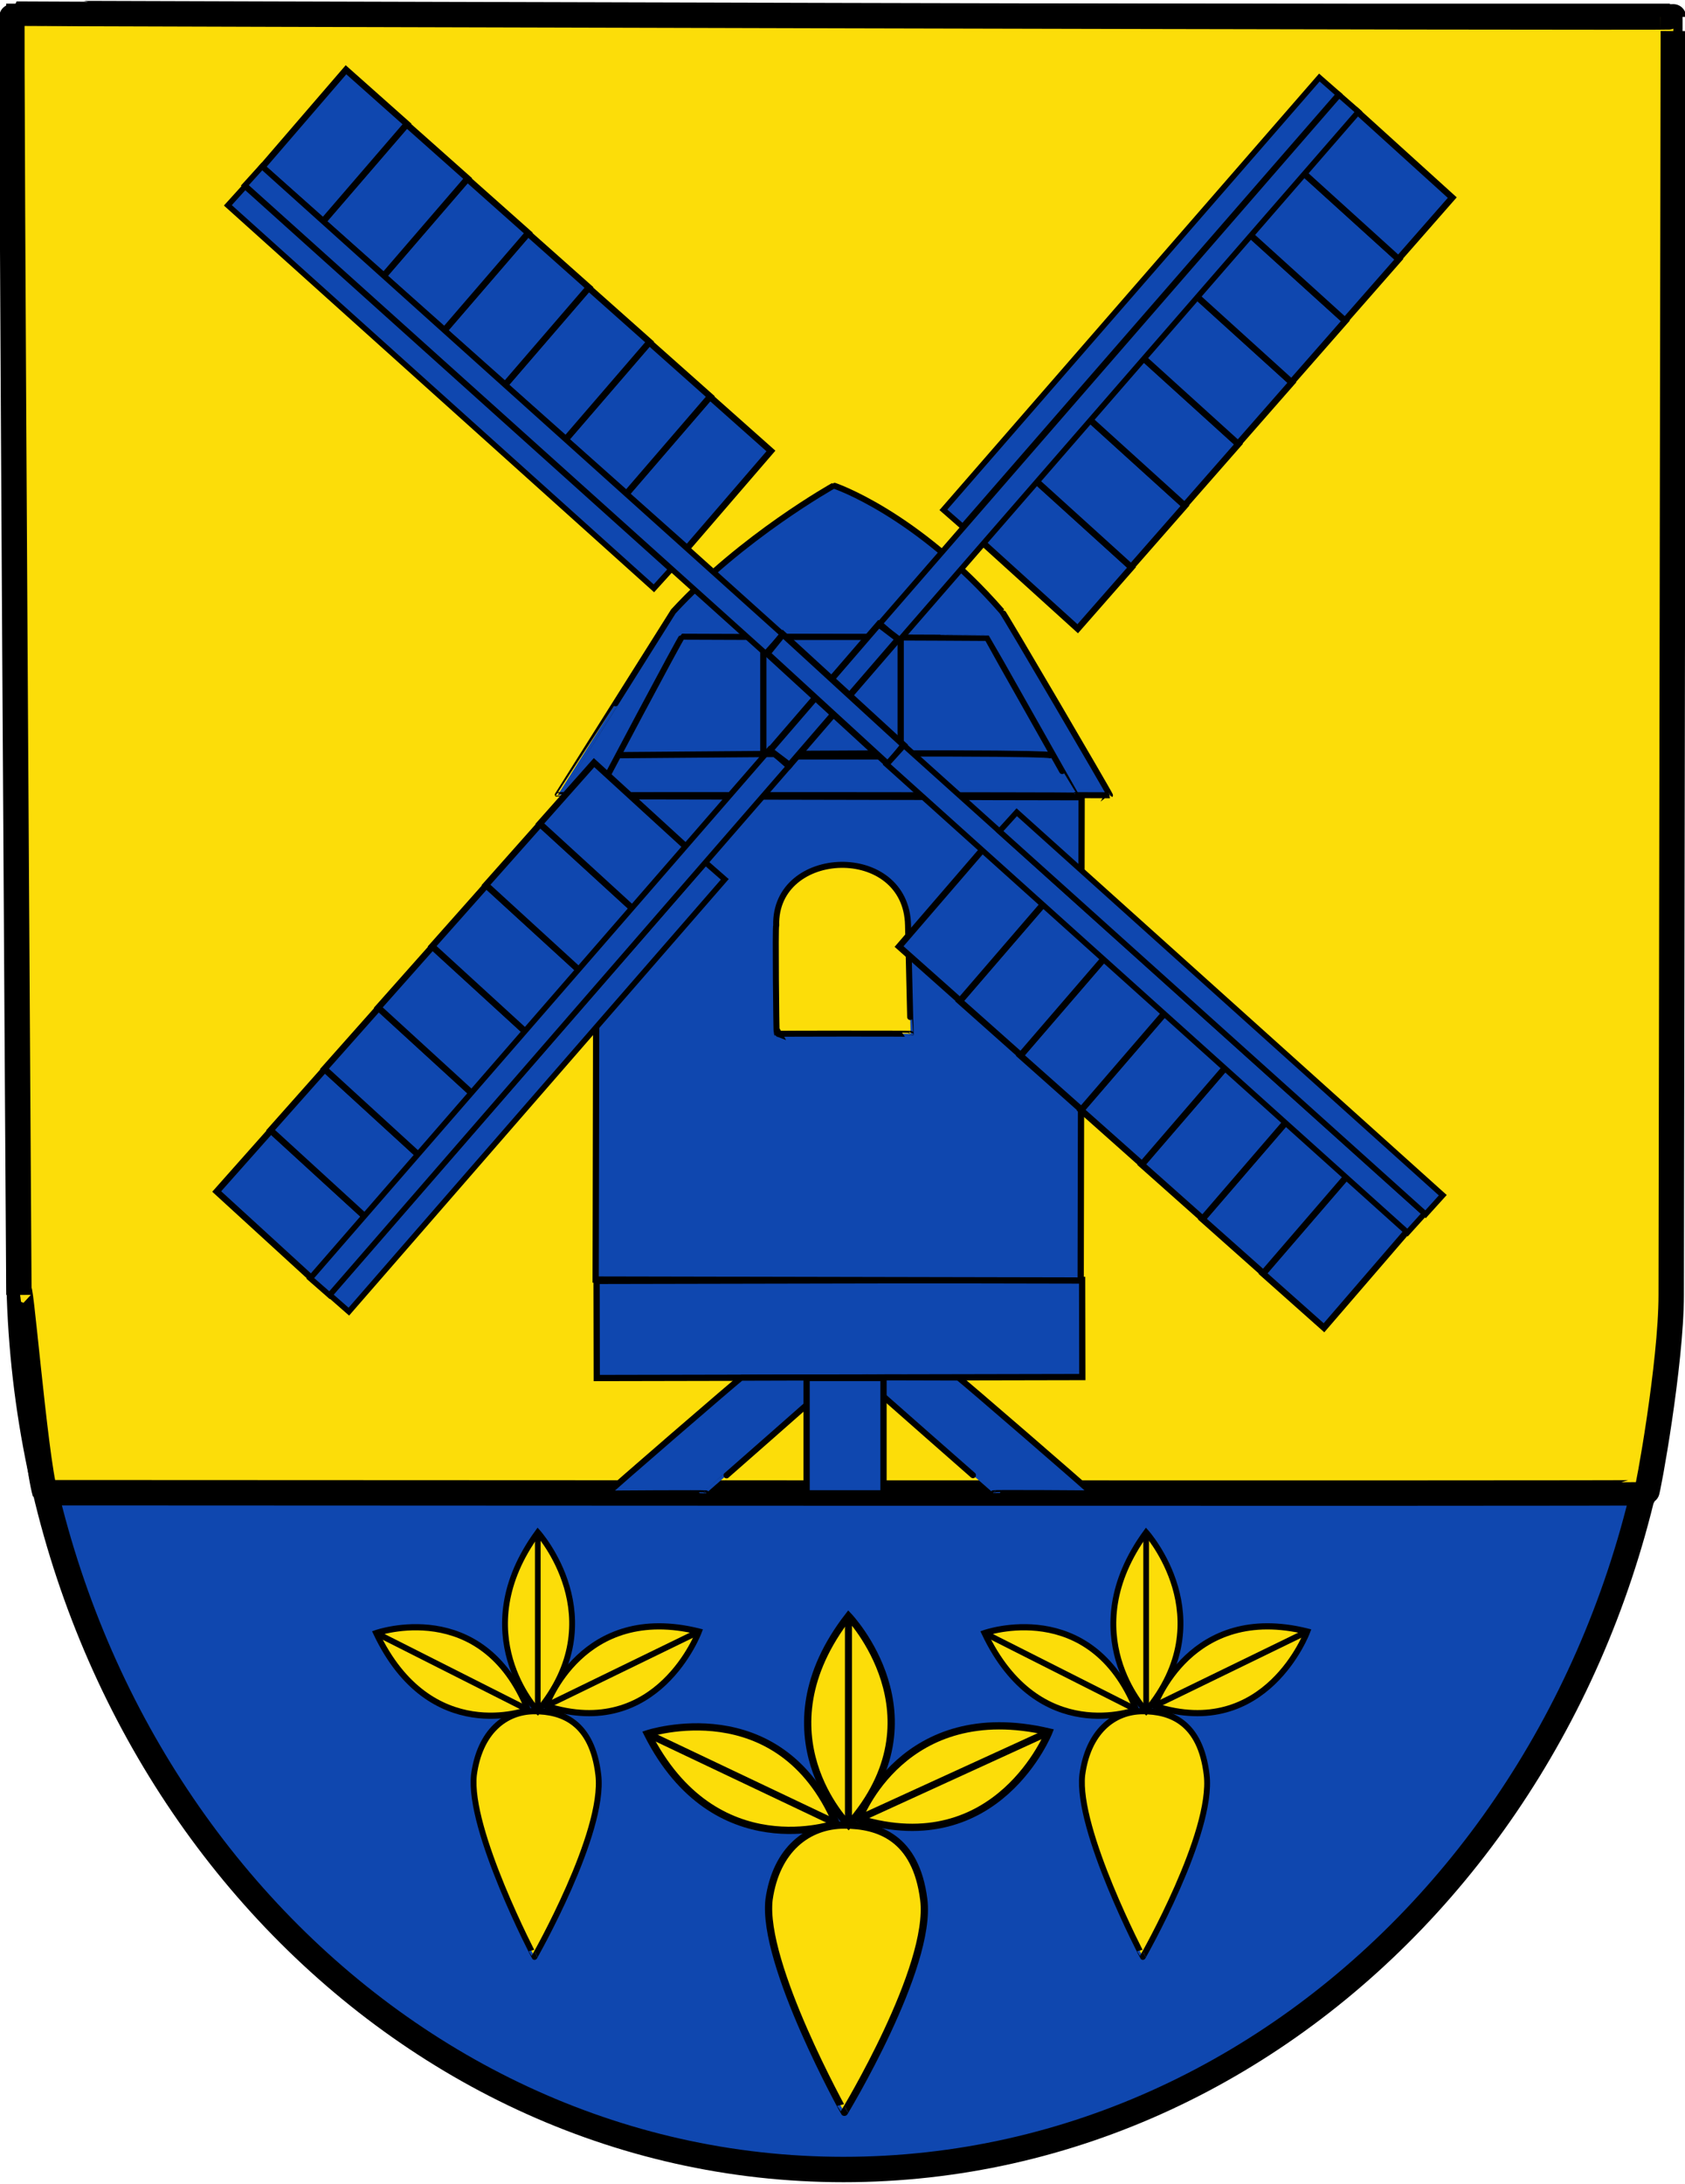 <?xml version="1.0" encoding="UTF-8" standalone="no"?>
<!-- Created with Inkscape (http://www.inkscape.org/) -->

<svg
   xmlns:i="http://ns.adobe.com/AdobeIllustrator/10.0/"
   xmlns:svg="http://www.w3.org/2000/svg"
   xmlns="http://www.w3.org/2000/svg"
   version="1.0"
   width="1858.818"
   height="2409.241"
   viewBox="238.225 217.201 1858.818 2409.241"
   id="svg2724"
   xml:space="preserve"><defs
   id="defs3066" />

<g
   id="g3478"><path
     d="m 2080.352,235.219 v 1374.134 c 0,553.933 -408.193,1000.884 -911.57,1000.884 -501.547,0 -909.739,-446.951 -909.739,-1000.884 V 235.219 h 1821.309"
     id="path523"
     style="fill:#0f47af;stroke:#000000;stroke-width:28" /><path
     d="m 287.879,1863.712 c -11.043,-37.716 -28.788,-256.482 -28.788,-218.192 0,0 -9.196,-1414.326 -7.575,-1413.701 1.028,0.397 1832.676,5.312 1832.684,3.948 0.01,-1.053 -2.382,1409.753 -2.382,1409.753 0,76.325 -25.749,217.189 -27.272,218.192 -1.523,1.003 -1766.667,0 -1766.667,0 z"
     id="path3748"
     style="fill:#fcdd09;stroke:#000000;stroke-width:28.001;stroke-miterlimit:1" /><path
     d="m 1462.657,1094.447 c 0.469,-0.544 -117.989,-202.882 -119.123,-202.882 -94.477,-108.333 -185.352,-138.977 -185.604,-138.785 -0.191,0.146 -101.021,56.311 -176.916,138.887 -0.111,0.121 -127.398,202.525 -127.488,202.431 -0.173,-0.486 609.974,0.069 609.131,0.349 z"
     id="path3419"
     style="fill:#0f47af;stroke:#000000;stroke-width:6.635" /><path
     d="m 897.259,1094.348 c -0.469,-0.544 92.231,-174.851 93.366,-174.851 0.537,0 336.108,1.174 336.361,1.365 0.414,0.314 98.176,174.069 98.344,173.894 0.174,-0.485 -528.913,-0.689 -528.071,-0.408 z"
     id="path3423"
     style="fill:#0f47af;stroke:#000000;stroke-width:6.635" /><path
     d="m 1080.303,919.697 151.515,0 0,131.818 -151.515,0 0,-131.818 z"
     id="rect2651"
     style="fill:#0f47af;stroke:#000000;stroke-width:6.9;stroke-linecap:round" /><g
     id="g3990">
			<path
   d="m 1086.597,2312.525 c 7.893,-55.566 43.079,-82.223 83.1,-82.223 37.395,0 78.979,13.648 87.578,82.223 9.394,74.921 -87.578,234.631 -87.578,234.631 0,0.293 -91.355,-163.859 -83.1,-234.631 z"
   id="path3956"
   style="fill:#fcdd09;stroke:#000000;stroke-width:8" />
			<g
   id="g3974">
				<path
   d="m 1174.226,1999.684 c 0,0 106.038,110.62 0,230.619 0,0 -101.264,-100.046 0,-230.619 z"
   id="path3960"
   style="fill:#fcdd09;stroke:#000000;stroke-width:8" />
				<path
   d="m 1174.226,2005.906 v 218.285"
   id="path3966"
   style="fill:none;stroke:#000000;stroke-width:7.783;stroke-linecap:round" />
			</g>
			<g
   transform="matrix(0.416,0.909,-0.909,0.416,2724.573,228.335)"
   id="g3978">
				<path
   d="m 1174.227,1999.683 c 0,0 106.039,110.62 0,230.619 -10e-4,0 -101.264,-100.046 0,-230.619 z"
   id="path3980"
   style="fill:#fcdd09;stroke:#000000;stroke-width:8" />
				<path
   d="m 1174.227,2005.906 0,218.285"
   id="path3982"
   style="fill:none;stroke:#000000;stroke-width:7.783;stroke-linecap:round" />
			</g>
			<g
   transform="matrix(0.429,-0.903,0.903,0.429,-1356.973,2332.048)"
   id="g3984">
				<path
   d="m 1174.226,1999.685 c 0,0 106.039,110.619 0,230.619 0,0 -101.263,-100.047 0,-230.619 z"
   id="path3986"
   style="fill:#fcdd09;stroke:#000000;stroke-width:8" />
				<path
   d="m 1174.227,2005.907 0,218.285"
   id="path3988"
   style="fill:none;stroke:#000000;stroke-width:7.783;stroke-linecap:round" />
			</g>
		</g><g
     transform="matrix(0.804,0,0,0.855,558.52,197.782)"
     id="g4002">
			<path
   d="m 1086.596,2312.524 c 7.893,-55.566 43.08,-82.221 83.1,-82.221 37.395,0 78.98,13.648 87.578,82.221 9.395,74.922 -87.578,234.631 -87.578,234.631 0,0.294 -91.354,-163.859 -83.1,-234.631 z"
   id="path4004"
   style="fill:#fcdd09;stroke:#000000;stroke-width:8" />
			<g
   id="g4006">
				<path
   d="m 1174.225,1999.683 c 0,0 106.038,110.621 0,230.62 0,0 -101.263,-100.047 0,-230.62 z"
   id="path4008"
   style="fill:#fcdd09;stroke:#000000;stroke-width:8" />
				<path
   d="M 1174.225,2005.906 V 2224.19"
   id="path4010"
   style="fill:none;stroke:#000000;stroke-width:7.783;stroke-linecap:round" />
			</g>
			<g
   transform="matrix(0.416,0.909,-0.909,0.416,2724.573,228.335)"
   id="g4012">
				<path
   d="m 1174.226,1999.683 c 0,0 106.038,110.62 0,230.62 0,0 -101.264,-100.046 0,-230.62 z"
   id="path4014"
   style="fill:#fcdd09;stroke:#000000;stroke-width:8" />
				<path
   d="m 1174.226,2005.906 0,218.284"
   id="path4016"
   style="fill:none;stroke:#000000;stroke-width:7.783;stroke-linecap:round" />
			</g>
			<g
   transform="matrix(0.429,-0.903,0.903,0.429,-1356.973,2332.048)"
   id="g4018">
				<path
   d="m 1174.226,1999.683 c 0,0 106.039,110.62 0,230.62 0,0 -101.263,-100.046 0,-230.62 z"
   id="path4020"
   style="fill:#fcdd09;stroke:#000000;stroke-width:8" />
				<path
   d="m 1174.226,2005.906 0,218.285"
   id="path4022"
   style="fill:none;stroke:#000000;stroke-width:7.783;stroke-linecap:round" />
			</g>
		</g><g
     transform="matrix(0.804,0,0,0.855,-112.581,197.782)"
     id="g4024">
			<path
   d="m 1086.597,2312.525 c 7.893,-55.566 43.079,-82.221 83.1,-82.221 37.394,0 78.979,13.648 87.577,82.221 9.395,74.922 -87.577,234.631 -87.577,234.631 -10e-4,0.293 -91.355,-163.859 -83.1,-234.631 z"
   id="path4026"
   style="fill:#fcdd09;stroke:#000000;stroke-width:8" />
			<g
   id="g4028">
				<path
   d="m 1174.226,1999.683 c 0,0 106.038,110.621 0,230.62 0,0 -101.264,-100.047 0,-230.62 z"
   id="path4030"
   style="fill:#fcdd09;stroke:#000000;stroke-width:8" />
				<path
   d="M 1174.226,2005.906 V 2224.19"
   id="path4032"
   style="fill:none;stroke:#000000;stroke-width:7.783;stroke-linecap:round" />
			</g>
			<g
   transform="matrix(0.416,0.909,-0.909,0.416,2724.573,228.335)"
   id="g4034">
				<path
   d="m 1174.226,1999.684 c 0,0 106.039,110.619 0,230.618 0,0 -101.263,-100.046 0,-230.618 z"
   id="path4036"
   style="fill:#fcdd09;stroke:#000000;stroke-width:8" />
				<path
   d="m 1174.226,2005.906 0,218.286"
   id="path4038"
   style="fill:none;stroke:#000000;stroke-width:7.783;stroke-linecap:round" />
			</g>
			<g
   transform="matrix(0.429,-0.903,0.903,0.429,-1356.973,2332.048)"
   id="g4040">
				<path
   d="m 1174.226,1999.684 c 0,0 106.039,110.62 0,230.619 0,0 -101.263,-100.047 0,-230.619 z"
   id="path4042"
   style="fill:#fcdd09;stroke:#000000;stroke-width:8" />
				<path
   d="m 1174.226,2005.907 0,218.284"
   id="path4044"
   style="fill:none;stroke:#000000;stroke-width:7.783;stroke-linecap:round" />
			</g>
		</g><path
     d="m -1428.728,-1739 535.66,0 0,107.143 -535.66,0 0,-107.143 z"
     transform="matrix(-1,0.002,-0.002,-1,0,0)"
     id="rect4169"
     style="fill:#0f47af;stroke:#000000;stroke-width:6.9;stroke-linecap:round" /><g
     id="g2627">
			<g
   transform="matrix(0.758,0.681,-0.675,0.765,1450.434,121.767)"
   id="g4064">
				<path
   d="m 32.01,808.521 -1.637,-138.763 88.377,-0.459 1.637,138.764 z"
   id="rect4050"
   style="fill:#0f47af;stroke:#000000;stroke-width:6.9;stroke-linecap:round" />
				<path
   d="M -56.261,808.522 -57.897,669.758 30.48,669.3 32.116,808.063 z"
   id="rect4052"
   style="fill:#0f47af;stroke:#000000;stroke-width:6.9;stroke-linecap:round" />
				<path
   d="m -144.532,808.522 -1.637,-138.764 88.376,-0.458 1.637,138.764 z"
   id="rect4054"
   style="fill:#0f47af;stroke:#000000;stroke-width:6.9;stroke-linecap:round" />
				<path
   d="m -232.806,808.522 -1.637,-138.763 88.378,-0.458 1.637,138.763 z"
   id="rect4056"
   style="fill:#0f47af;stroke:#000000;stroke-width:6.9;stroke-linecap:round" />
				<path
   d="m -321.078,808.522 -1.636,-138.763 88.377,-0.458 1.637,138.763 z"
   id="rect4058"
   style="fill:#0f47af;stroke:#000000;stroke-width:6.9;stroke-linecap:round" />
				<path
   d="m -409.35,808.522 -1.636,-138.763 88.377,-0.458 1.637,138.763 z"
   id="rect4060"
   style="fill:#0f47af;stroke:#000000;stroke-width:6.9;stroke-linecap:round" />
				<path
   d="m -497.622,808.523 -1.636,-138.764 88.378,-0.458 1.636,138.763 z"
   id="rect4062"
   style="fill:#0f47af;stroke:#000000;stroke-width:6.9;stroke-linecap:round" />
			</g>
			<path
   d="m 527.326,400.729 574.518,516.406 -18.999,20.984 -574.518,-516.406 z"
   id="rect2581"
   style="fill:#0f47af;stroke:#000000;stroke-width:6.159;stroke-linecap:round" />
			<path
   d="M 508.604,422.699 978.592,845.148 959.577,866.149 489.589,443.7 z"
   id="rect2593"
   style="fill:#0f47af;stroke:#000000;stroke-width:6.159;stroke-linecap:round" />
		</g><g
     id="g2639">
			<g
   transform="matrix(-0.668,0.77,0.764,0.676,890.164,271.783)"
   id="g4137">
				<path
   d="M 32.01,808.522 30.374,669.758 118.75,669.3 120.387,808.063 z"
   id="rect4139"
   style="fill:#0f47af;stroke:#000000;stroke-width:6.9;stroke-linecap:round" />
				<path
   d="M -56.261,808.521 -57.897,669.759 30.479,669.3 32.115,808.063 z"
   id="rect4141"
   style="fill:#0f47af;stroke:#000000;stroke-width:6.9;stroke-linecap:round" />
				<path
   d="m -144.533,808.521 -1.636,-138.763 88.376,-0.458 1.637,138.764 z"
   id="rect4143"
   style="fill:#0f47af;stroke:#000000;stroke-width:6.9;stroke-linecap:round" />
				<path
   d="m -232.806,808.522 -1.635,-138.763 88.376,-0.459 1.637,138.764 z"
   id="rect4145"
   style="fill:#0f47af;stroke:#000000;stroke-width:6.9;stroke-linecap:round" />
				<path
   d="m -321.078,808.522 -1.636,-138.764 88.377,-0.458 1.637,138.764 z"
   id="rect4147"
   style="fill:#0f47af;stroke:#000000;stroke-width:6.9;stroke-linecap:round" />
				<path
   d="m -409.35,808.522 -1.636,-138.764 88.377,-0.458 1.637,138.763 z"
   id="rect4149"
   style="fill:#0f47af;stroke:#000000;stroke-width:6.9;stroke-linecap:round" />
				<path
   d="m -497.622,808.522 -1.637,-138.763 88.378,-0.458 1.637,138.762 z"
   id="rect4151"
   style="fill:#0f47af;stroke:#000000;stroke-width:6.9;stroke-linecap:round" />
			</g>
			<path
   d="m 1208.844,905.066 506.583,-583.197 21.303,18.639 -506.582,583.198 z"
   id="rect2591"
   style="fill:#0f47af;stroke:#000000;stroke-width:6.159;stroke-linecap:round" />
			<path
   d="m 1278.955,779.562 414.719,-476.823 21.309,18.669 -414.718,476.822 z"
   id="rect2599"
   style="fill:#0f47af;stroke:#000000;stroke-width:6.159;stroke-linecap:round" />
		</g><path
     d="m -1433.634,-1626.802 535.053,0 0,533.131 -535.053,0 0,-533.131 z"
     transform="matrix(-1,-0.002,0.002,-1,0,0)"
     id="rect2601"
     style="fill:#0f47af;stroke:#000000;stroke-width:6.9;stroke-linecap:round" /><g
     id="g2603">
			<path
   d="m 601.742,1645.319 414.719,-476.823 21.31,18.669 -414.719,476.823 z"
   id="rect2597"
   style="fill:#0f47af;stroke:#000000;stroke-width:6.159;stroke-linecap:round" />
			<g
   transform="matrix(-0.673,0.766,0.761,0.68,47.87,985.39)"
   id="g4153">
				<path
   d="M 32.01,808.521 30.374,669.757 118.75,669.3 120.387,808.062 z"
   id="rect4155"
   style="fill:#0f47af;stroke:#000000;stroke-width:6.9;stroke-linecap:round" />
				<path
   d="M -56.261,808.522 -57.897,669.757 30.479,669.3 32.116,808.063 z"
   id="rect4157"
   style="fill:#0f47af;stroke:#000000;stroke-width:6.9;stroke-linecap:round" />
				<path
   d="m -144.533,808.521 -1.636,-138.763 88.377,-0.458 1.636,138.763 z"
   id="rect4159"
   style="fill:#0f47af;stroke:#000000;stroke-width:6.9;stroke-linecap:round" />
				<path
   d="m -232.806,808.522 -1.636,-138.763 88.377,-0.459 1.636,138.764 z"
   id="rect4161"
   style="fill:#0f47af;stroke:#000000;stroke-width:6.9;stroke-linecap:round" />
				<path
   d="m -321.078,808.522 -1.636,-138.763 88.377,-0.458 1.636,138.762 z"
   id="rect4163"
   style="fill:#0f47af;stroke:#000000;stroke-width:6.9;stroke-linecap:round" />
				<path
   d="m -409.35,808.522 -1.636,-138.763 88.377,-0.459 1.637,138.764 z"
   id="rect4165"
   style="fill:#0f47af;stroke:#000000;stroke-width:6.9;stroke-linecap:round" />
				<path
   d="m -497.622,808.522 -1.637,-138.763 88.379,-0.459 1.636,138.764 z"
   id="rect4167"
   style="fill:#0f47af;stroke:#000000;stroke-width:6.9;stroke-linecap:round" />
			</g>
			<path
   d="m 580.481,1627.249 506.583,-583.198 21.302,18.639 -506.582,583.199 z"
   id="rect2587"
   style="fill:#0f47af;stroke:#000000;stroke-width:6.159;stroke-linecap:round" />
		</g><path
     d="m 923.524,1050.161 c 474.619,-4.286 473.012,0 473.012,0"
     id="path3425"
     style="fill:none;stroke:#000000;stroke-width:6.9;stroke-linecap:round" /><path
     d="m 1087.634,1044.833 119.974,-139.025 21.546,16.36 -119.973,139.023 z"
     id="rect3381"
     style="fill:#0f47af;stroke:#000000;stroke-width:7.053;stroke-linecap:round" /><path
     d="m 1101.858,916.828 133.316,122.279 -17.216,21.305 -133.316,-122.278 z"
     id="rect2609"
     style="fill:#0f47af;stroke:#000000;stroke-width:7.053;stroke-linecap:round" /><path
     d="m 907.949,1864.772 c -0.469,-0.544 146.777,-127.881 147.911,-127.881 0.537,0 105.807,-0.341 106.06,-0.149 0.414,0.313 -145.007,127.856 -144.839,127.682 0.174,-0.487 -109.973,0.068 -109.132,0.348 z"
     id="path3385"
     style="fill:#0f47af;stroke:#000000;stroke-width:6.635" /><path
     d="m 1443.317,1864.59 c 0.469,-0.543 -146.777,-127.881 -147.912,-127.881 -0.537,0 -105.806,-0.341 -106.059,-0.149 -0.414,0.313 145.006,127.856 144.839,127.682 -0.174,-0.486 109.973,0.067 109.132,0.348 z"
     id="path3415"
     style="fill:#0f47af;stroke:#000000;stroke-width:6.635" /><path
     d="m 1128.378,1737.121 h 84.152 c 0.192,0 0.348,0.156 0.348,0.349 v 126.576 c 0,0.192 -0.155,0.348 -0.348,0.348 h -84.152 c -0.192,0 -0.349,-0.155 -0.349,-0.348 V 1737.47 c 10e-4,-0.193 0.157,-0.349 0.349,-0.349 z"
     id="rect3417"
     style="fill:#0f47af;stroke:#000000;stroke-width:6.9;stroke-linecap:round" /><path
     d="m 1095.056,1357.576 c -0.469,-0.544 -1.708,-119.697 -0.573,-119.697 -2.02,-86.388 143.727,-91.553 145.452,0 0.01,0.52 2.722,119.872 2.89,119.697 0.173,-0.486 -148.611,-0.28 -147.769,0 z"
     id="path3429"
     style="fill:#fcdd09;stroke:#000000;stroke-width:6.635" /><g
     id="g2615">
			<g
   transform="matrix(0.758,0.681,-0.675,0.765,2152.985,981.632)"
   id="g4121">
				<path
   d="M 32.01,808.521 30.373,669.758 118.75,669.3 120.386,808.063 z"
   id="rect4123"
   style="fill:#0f47af;stroke:#000000;stroke-width:6.9;stroke-linecap:round" />
				<path
   d="M -56.261,808.522 -57.898,669.758 30.479,669.3 32.115,808.064 z"
   id="rect4125"
   style="fill:#0f47af;stroke:#000000;stroke-width:6.9;stroke-linecap:round" />
				<path
   d="m -144.533,808.522 -1.636,-138.764 88.376,-0.458 1.637,138.764 z"
   id="rect4127"
   style="fill:#0f47af;stroke:#000000;stroke-width:6.9;stroke-linecap:round" />
				<path
   d="m -232.806,808.522 -1.637,-138.764 88.378,-0.457 1.637,138.763 z"
   id="rect4129"
   style="fill:#0f47af;stroke:#000000;stroke-width:6.9;stroke-linecap:round" />
				<path
   d="m -321.078,808.522 -1.636,-138.764 88.377,-0.458 1.637,138.764 z"
   id="rect4131"
   style="fill:#0f47af;stroke:#000000;stroke-width:6.9;stroke-linecap:round" />
				<path
   d="m -409.35,808.522 -1.637,-138.763 88.378,-0.458 1.637,138.763 z"
   id="rect4133"
   style="fill:#0f47af;stroke:#000000;stroke-width:6.9;stroke-linecap:round" />
				<path
   d="m -497.622,808.523 -1.637,-138.764 88.379,-0.458 1.636,138.763 z"
   id="rect4135"
   style="fill:#0f47af;stroke:#000000;stroke-width:6.9;stroke-linecap:round" />
			</g>
			<path
   d="m 1235.392,1039.366 574.517,516.405 -18.998,20.985 -574.518,-516.407 z"
   id="rect2585"
   style="fill:#0f47af;stroke:#000000;stroke-width:6.159;stroke-linecap:round" />
			<path
   d="m 1359.846,1113.124 469.988,422.448 -19.014,21.002 -469.988,-422.449 z"
   id="rect2595"
   style="fill:#0f47af;stroke:#000000;stroke-width:6.159;stroke-linecap:round" />
		</g></g>
</svg>
